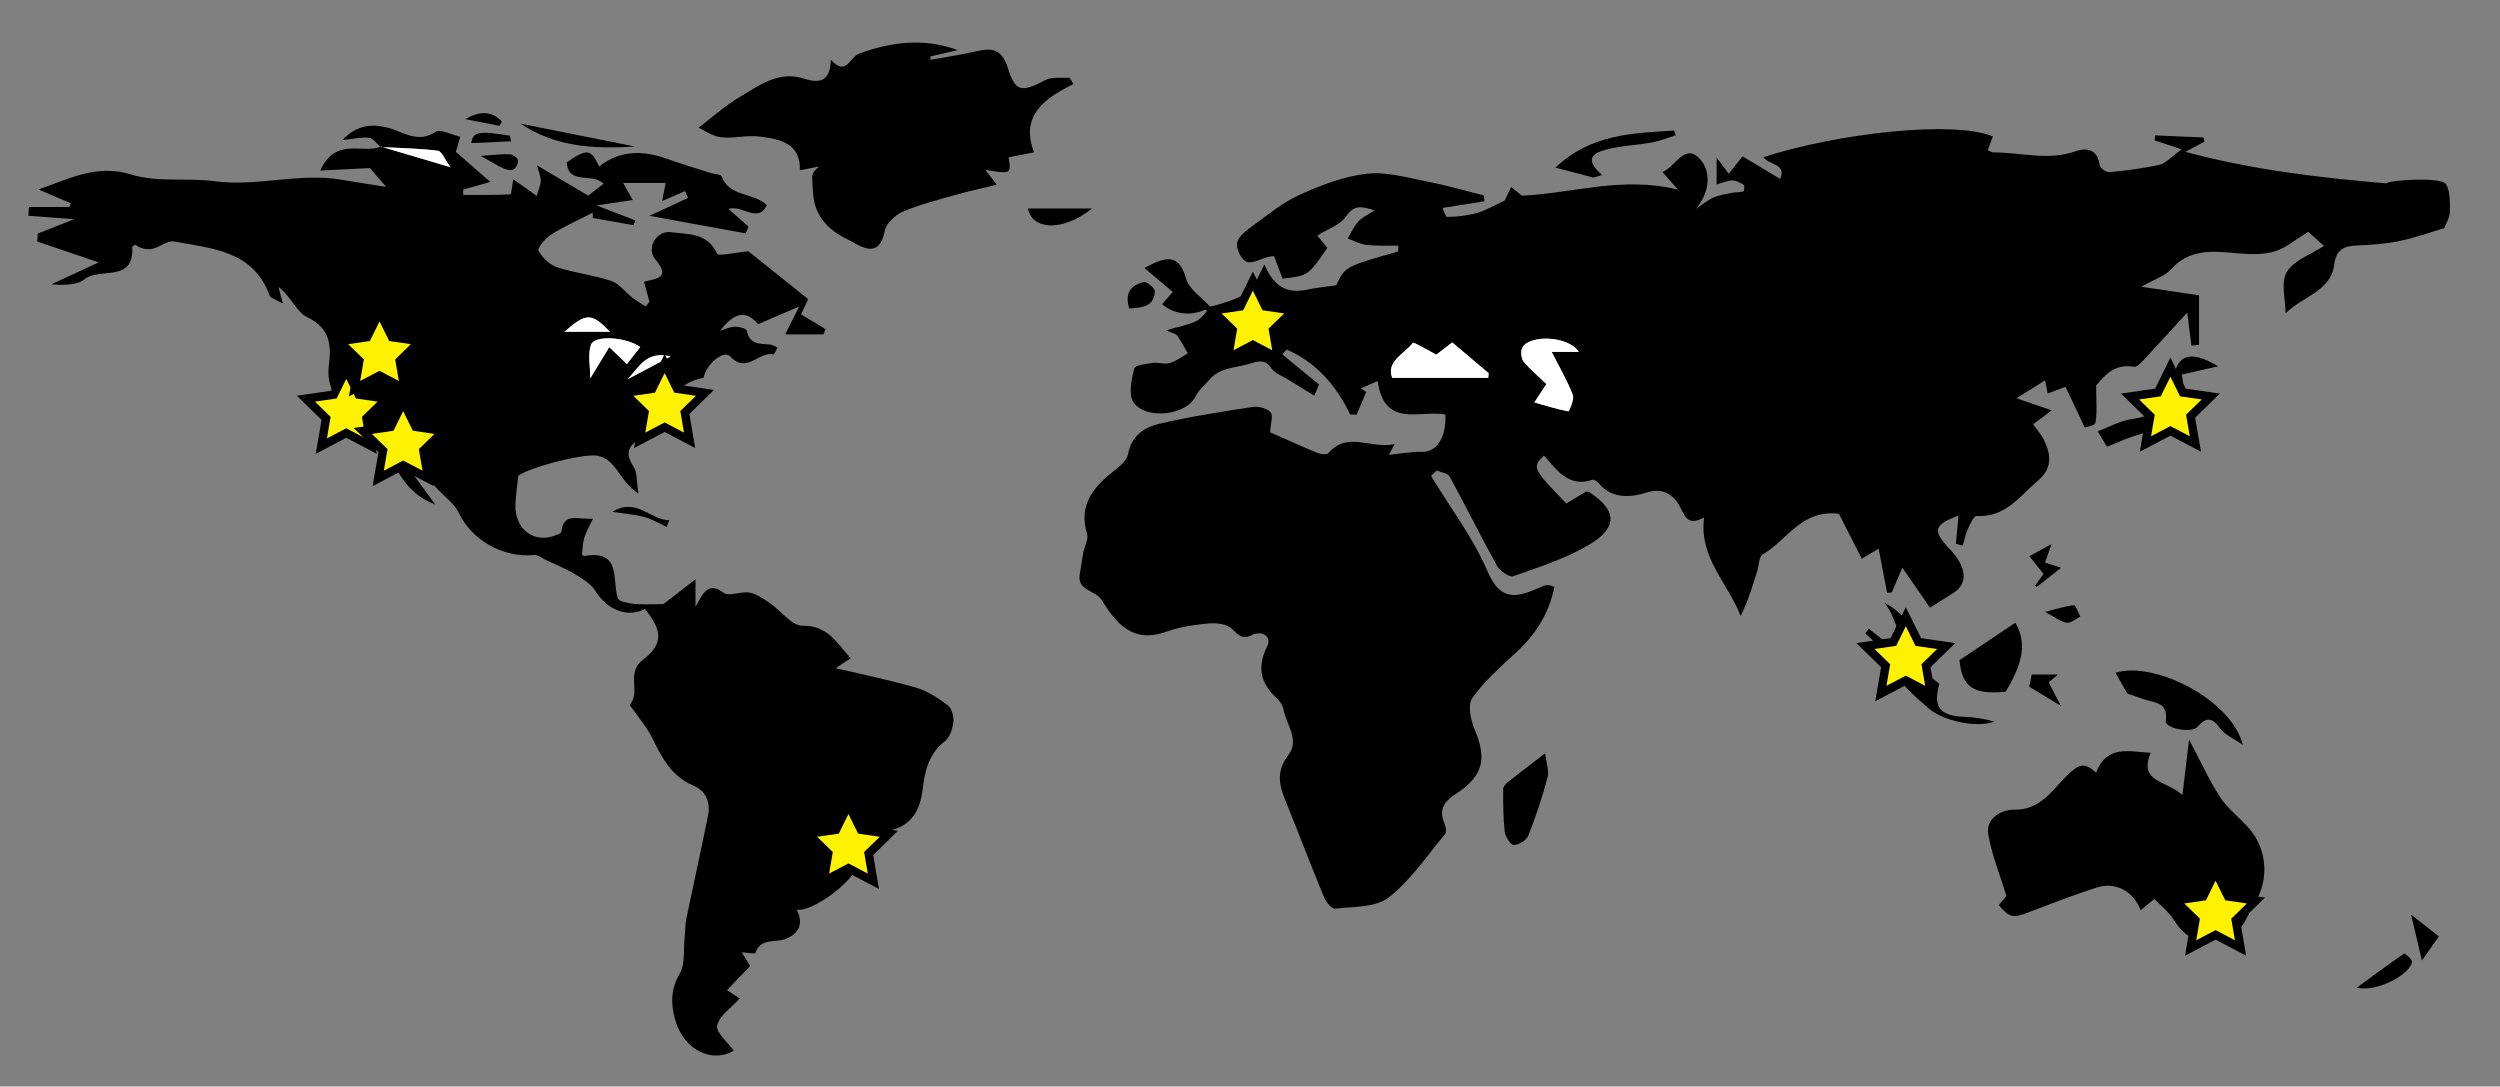 <?xml version="1.0" encoding="utf-8"?>
<!-- Generator: Adobe Illustrator 16.0.0, SVG Export Plug-In . SVG Version: 6.00 Build 0)  -->
<!DOCTYPE svg PUBLIC "-//W3C//DTD SVG 1.1//EN" "http://www.w3.org/Graphics/SVG/1.1/DTD/svg11.dtd">
<svg version="1.1" id="Layer_1" xmlns="http://www.w3.org/2000/svg" xmlns:xlink="http://www.w3.org/1999/xlink" x="0px" y="0px"
	 width="593.111px" height="257.778px" viewBox="0 0 593.111 257.778" enable-background="new 0 0 593.111 257.778"
	 xml:space="preserve">
<rect x="0" y="0" width="593.111" height="257.778" fill="#808080" stroke="none"/>
<g>
	<path fill-rule="evenodd" clip-rule="evenodd" d="M287.159,72.819c1.668-0.522,3.364-0.972,4.997-1.587
		c1.801-0.679,3.545-1.509,4.596-1.963c1.032-2.094,1.903-3.857,3.214-6.514c2.382,5.489,5.523,6.937,10.112,5.962
		c2.173-0.462,4.399-0.667,6.934-1.037c2.097-4.435,2.097-4.435,14.717-8.021c0.007-0.46,0.013-0.92,0.02-1.38
		c-2.514-0.036-5.047,0.107-7.533-0.171c-1.527-0.171-2.982-0.985-4.472-1.511c0.803-1.35,1.438-2.844,2.457-4.003
		c0.839-0.956,2.13-1.513,3.91-2.711c-3.171-0.918-4.854-1.368-6.735,1.435c-1.354,2.02-4.307,2.967-6.847,4.584
		c0.823,0.996,1.609,1.947,2.382,2.881c-4.522,6.619-4.522,6.619-10.623,7.329c-0.645-1.707-1.321-3.498-2.024-5.363
		c-0.572,0.081-1.003,0.101-1.411,0.206c-1.748,0.448-3.813,1.702-5.138,1.153c-1.227-0.506-2.471-3.08-2.219-4.475
		c0.271-1.498,2.107-2.913,3.554-3.959c3.687-2.668,7.292-5.658,11.386-7.504c5.046-2.274,10.463-4.356,15.892-4.958
		c4.694-0.52,9.665,0.971,14.45,1.896c4.461,0.863,8.84,2.151,13.253,3.253c0.047,0.467,0.095,0.935,0.141,1.402
		c-3.156,0.497-6.314,0.994-9.925,1.563c0.199,0.412,0.669,2.151,1.098,2.142c2.366-0.056,4.788-0.302,7.062-0.944
		c2.077-0.585,3.991-1.757,6.598-2.956c0.16-0.342,0.826-1.761,1.49-3.181c0.961,0.755,1.922,1.51,2.59,2.036
		c11.924-0.523,23.778-4.71,37.018-1.427c-1.539-1.745-2.471-2.8-3.705-4.2c3.272-1.26,5.34-7.221,9.082-2.85
		c2.529,2.954,2.153,7.771-1.178,11.641c1.396-0.924,2.705-2.041,4.213-2.717c1.409-0.632,3.019-0.84,4.558-1.149
		c0.836-0.167,1.74-0.051,2.542-0.296c0.19-0.059,0.325-1.397,0.096-1.545c-0.809-0.522-1.79-1.076-2.7-1.069
		c-1.15,0.007-2.295,0.554-3.747,0.951c0-1.903,0-3.574,0-6.395c1.319,1.775,1.959,2.634,2.859,3.845
		c1.107-1.379,2.005-2.496,3.302-4.109c2.83,1.698,5.707,3.425,8.926,5.357c1.578-3.729-2.918-3.343-3.962-5.173
		c17.534-5.704,45.172-8.798,54.413-4.921c-0.396,1.052-0.795,2.113-1.227,3.261c0.603,0.238,1.005,0.536,1.405,0.534
		c6.463-0.037,12.901,2.063,19.423-0.275c2.479-0.888,5.283-0.567,5.72,3.294c0.074,0.661,1.545,1.727,2.279,1.657
		c3.992-0.382,8.004-0.851,11.905-1.745c1.538-0.353,2.806-1.882,5.302-3.665c-3.168-1.042-4.794-1.576-6.42-2.11
		c0.026-0.4,0.049-0.8,0.075-1.199c3.833,0.168,7.667,0.337,11.502,0.506c0.084,0.322,0.168,0.643,0.253,0.964
		c-1.162,0.623-2.325,1.247-4.552,2.441c16.02,4.274,31.455,6.104,47.631,7.468c1.163-0.843,13.172-1.554,14.202,0.193
		c1.059,1.791,0.925,4.402,0.925,6.655c0,1.204-0.819,2.408-1.333,3.787c-3.133,0.921-6.853,2.26-10.685,3.066
		c-3.241,0.681-6.605,0.899-9.927,1.035c-3.149,0.13-5.047,0.903-5.519,4.604c-0.803,6.285-7.46,7.462-11.531,11.507
		c0-3.339-1.175-7.393,0.309-9.829c1.706-2.8,5.764-4.167,8.813-6.167c-1.111-0.998-2.277-2.044-3.739-3.359
		c-1.405,0.922-2.937,1.883-4.423,2.912c-3.052,2.11-5.947,2.522-9.986,2.354c-5.896-0.246-12.952-2.208-18.11,3.62
		c-1.411,1.594-3.825,2.301-7.076,4.155c5.099,0.759,8.871,1.321,13.69,2.039c0,3.776,0,7.762,0,11.748
		c-0.604,0.059-1.205,0.118-1.81,0.177c-0.365-2.913-0.729-5.826-0.981-7.831c-3.271,3.567-6.826,7.486-10.439,11.348
		c-0.612,0.653-1.575,1.617-2.212,1.505c-4.991-0.877-7.348,2.628-8.961,4.48c0,3.786,0.276,6.358-0.171,8.799
		c-0.13,0.714-2.314,1.053-2.525,1.14c-1.734-3.664-3.097-6.543-4.574-9.664c-1.356,0.513-2.613,0.987-4.22,1.596
		c-0.213-1.027-0.398-1.928-0.644-3.113c-1.906,1.194-3.665,2.296-6.767,4.238c3.359,1.151,5.644,1.934,8.385,2.873
		c-1.599,1.181-2.955,2.183-4.45,3.288c0.934,1.33,1.983,2.476,2.628,3.816c1.644,3.423,1.967,6.617-1.408,9.5
		c-4.361,3.725-7.783,8.853-14.615,8.448c-0.65-0.038-1.568,1.949-2.1,3.116c-0.554,1.223-0.793,2.588-1.169,3.891
		c-0.555-0.131-1.107-0.263-1.661-0.395c0.208-2.191,0.415-4.382,0.636-6.706c-5.896,2.201-6.228,3.567-2.173,7.841
		c4.143,4.366,4.514,8.222,1.002,10.475c-1.519,0.976-3.05,1.935-5.59,3.543c-1.886-2.731-3.931-5.692-6.566-9.51
		c-1.362,3.211-1.931,4.549-2.498,5.887c-0.371,0.033-0.743,0.065-1.116,0.098c-0.634-3.3-1.268-6.598-2.014-10.48
		c-1.55,0.922-3,1.785-3.995,2.377c-1.943-3.817-3.886-7.632-5.422-10.651c-8.937-1.107-12.288,6.312-18.049,9.599
		c-0.931,0.53-0.932,2.685-1.366,4.088c-1.098,3.55-2.197,7.1-3.898,10.559c-3.009-7.844-9.949-13.819-8.669-23.381
		c-3.175,1.642-4.176,0.791-5.522-2.142c-1.055-2.298-3.476-5.21-7.939-3.82c-3.71,1.155-8.242,1.742-11.504-2.096
		c-0.367-0.432-1.127-1.021-1.485-0.899c-5.752,1.962-8.487-2.332-11.555-5.736c-2.862,2.765-2.673,3.158,5.311,11.372
		c1.493-0.896,3.049-1.829,4.655-2.794c0.222,0.025,0.568-0.037,0.783,0.104c6.504,4.214,6.891,8.305,0.115,12.395
		c-5.563,3.357-11.979,5.36-18.157,7.564c-0.905,0.323-3.152-1.256-3.833-2.48c-3.884-6.991-7.42-14.174-11.259-21.192
		c-0.434-0.792-2.015-0.957-3.064-1.412c-0.444,0.431-0.89,0.862-1.334,1.293c4.553,7.51,9.992,14.641,13.406,22.637
		c3.396,7.953,7.84,5.773,13.109,3.513c0.412-0.177,0.895-0.237,1.346-0.254c0.28-0.01,0.568,0.164,1.406,0.435
		c-1.272,6.222-4.391,11.243-9.084,15.541c-3.7,3.388-7.53,6.799-10.405,10.838c-1.121,1.574-0.397,5.159,0.548,7.375
		c3.011,7.064,2.021,11.17-4.447,15.338c-2.559,1.649-4.148,3.612-2.737,6.887c0.337,0.783,0.609,2.126,0.2,2.62
		c-4.322,5.196-8.203,11.027-13.437,15.1c-3.078,2.395-8.352,2.102-12.686,2.626c-0.769,0.093-2.145-1.585-2.606-2.706
		c-3.207-7.782-6.201-15.653-9.361-23.456c-1.474-3.635-1.765-6.805,0.896-10.293c2.765-3.625-0.541-7.279-1.183-10.908
		c-0.171-0.976-0.947-1.979-1.705-2.695c-3.744-3.543-4.572-7.264-2.155-12.133c1.217-2.447-1.266-3.817-3.39-2.797
		c-2.454,1.178-3.295,0.219-4.913-1.373c-1.159-1.14-3.624-1.481-5.43-1.32c-3.433,0.306-6.957,0.817-10.181,1.972
		c-7.929,2.837-11.863-1.883-15.374-7.583c-1.432-2.325-5.926-2.069-5.136-6.213c0.321-1.686,0.513-3.396,0.833-5.081
		c0.275-1.446,1.251-3.056,0.88-4.279c-2.191-7.232,1.822-11.452,6.862-15.391c1.2-0.938,2.635-2.269,2.874-3.612
		c0.739-4.159,3.724-6.275,7.065-7.081c7.366-1.778,14.895-2.915,22.395-4.07c1.404-0.216,3.478,0.267,4.327,1.232
		c0.689,0.785,0.008,2.775-0.093,4.771c3.427,1.509,7.295,3.27,11.22,4.887c0.774,0.319,2.231,0.484,2.603,0.054
		c4.568-5.298,9.991-0.908,15.718-2.135c-0.94,1.756-1.424,2.656-1.355,2.531c2.337-0.226,5.139-0.752,7.93-0.699
		c3.394,0.065,5.699-3.428,5.47-8.856c-5.92-1.16-14.489,3.413-16.076-7.948c-1.426,0.628-2.704,1.191-3.98,1.753
		c0.425,0.276,0.851,0.552,1.276,0.829c-0.767,1.804-1.532,3.609-2.298,5.414c-0.51-0.021-1.019-0.042-1.527-0.063
		c-3.322-6.967-8.105-12.361-15.062-15.416c-0.343,0.391-0.688,0.78-1.032,1.171c2.877,2.357,5.754,4.714,8.711,7.138
		c-0.359,0.842-0.869,2.035-1.13,2.644c-2.134-1.311-4.244-2.597-6.342-3.902c-1.281-0.797-2.943-1.347-3.73-2.493
		c-1.617-2.352-3.061-1.833-5.432-1.133c-3.289,0.971-6.91,0.82-9.393,3.76c-1.113,1.317-2.547,2.479-3.277,3.982
		c-2.146,4.417-11.81,5.658-14.73,1.312c-1.243-1.849-0.406-5.388,0.192-7.996c0.17-0.742,2.803-1.08,4.35-1.295
		c1.347-0.188,2.849,0.39,4.11,0.027c1.515-0.437,2.847-1.512,4.259-2.31c-0.834-1.415-1.599-2.877-2.54-4.216
		c-0.301-0.428-1.068-0.529-2.647-1.242c2.999-0.878,5.299-1.236,7.272-2.236c1.356-0.687,2.26-2.267,3.367-3.448L287.159,72.819z
		 M374.571,83.493c-2.483-3.879-11.74-4.141-13.412-1.016c-0.448,0.838-0.291,2.559,0.304,3.292
		c1.554,1.911,3.503,3.499,5.432,5.348c-0.043,0.061-0.299,0.404-0.533,0.762c-0.786,1.196-1.564,2.397-2.347,3.597
		c2.68,0.768,5.348,1.598,8.073,2.124c0.139,0.027,1.471-2.835,1.063-3.896c-1.312-3.401-3.181-6.587-5.013-10.21
		C370.162,83.493,372.049,83.493,374.571,83.493z M330.287,89.648c8.083,0,15.438,0,22.793,0c0.032-0.373,0.064-0.745,0.097-1.118
		c-2.757-2.328-5.513-4.655-8.642-7.297c-0.942,0.724-2.654,2.038-3.781,2.903c-2.357-1.202-5.357-3.067-5.572-2.788
		C333.136,84.006,328.8,85.688,330.287,89.648z"/>
	<path fill-rule="evenodd" clip-rule="evenodd" d="M90.286,34.882c-0.896-0.772-1.723-2.074-2.701-2.199
		c-1.744-0.223-3.578,0.267-6.399,0.567c3.566-3.659,6.927-3.884,10.58-3.009c3.791,0.909,7.252,3.94,11.624,1.016
		c1.067-0.714,3.533,0.662,5.791,1.176c-0.293,1.028-0.646,2.265-1.026,3.598c2.519,2.199,5.156,4.502,8.167,7.13
		c-2.04,0.576-4.238,1.197-6.436,1.817c0.008,0.423,0.017,0.846,0.025,1.268c3.727,0,7.456,0.055,11.173-0.13
		c0.238-0.012,0.381-1.898,0.69-3.566c0.857,0.591,1.69,1.154,2.511,1.735c1.019,0.723,2.027,1.461,3.041,2.191
		c0.34-1.187,0.881-2.362,0.957-3.566c0.062-0.969-0.438-1.974-0.872-3.683c4.391,2.598,8.151,4.822,12.137,7.181
		c0.976-0.755,2.14-1.657,3.623-2.806c-2.537-2.766-8.336,0.444-8.716-5.069c4.814-3.356,5.743-3.238,7.688,0.98
		c4.972-3.946,10.379-3.863,16.061-1.842c3.449,1.227,6.962,2.273,10.451,3.388c0.872,0.278,2.361,0.28,2.55,0.787
		c1.875,5.047,7.594,3.67,10.712,6.862c-2.177,4.371-5.731-0.167-9.1,0.859c1.877,1.656,3.315,2.925,4.753,4.195
		c-0.211,0.537-0.423,1.075-0.635,1.612c-7.4-1.35-14.801-2.7-22.854-4.168c3.315-1.541,6.235-2.897,9.155-4.254
		c-0.241-0.537-0.482-1.074-0.722-1.611c-1.598,0.694-3.196,1.388-5.414,2.352c0.286-1.504,0.476-2.5,0.817-4.293
		c-3.275,0-6.299,0-10.076,0c0.868,1.548,1.381,2.464,2.276,4.059c-2.955,0.438-5.42,0.805-8.604,1.277
		c3.458,1.334,6.349,2.449,9.24,3.564c-0.152,0.376-0.305,0.752-0.458,1.128c-3.219-0.572-6.438-1.143-9.657-1.715
		c-0.013-0.413-0.025-0.827-0.038-1.241c-3.277,1.682-6.666,3.184-9.779,5.127c-1.386,0.865-3.395,3.241-3.073,3.851
		c0.879,1.667,2.646,3.368,4.424,3.956c4.182,1.381,8.667,1.85,12.842,3.245c1.88,0.628,3.287,2.625,4.963,3.93
		c1,0.778,2.106,1.417,3.164,2.119c0.315-0.357,0.63-0.715,0.945-1.072c-0.428-1.586-0.855-3.173-1.296-4.806
		c2.784-0.729,6.53-0.741,2.649-5.332c-2.199-2.602,0.307-6.905,3.742-6.407c3.937,0.57,8.641,0.012,10.914,5.098
		c0.311,0.697,4.404-0.297,7.458-0.572c4.002,3.206,8.995,7.207,14.184,11.364c-0.462,0.988-1.079,2.31-1.693,3.625
		c2.066,1.24,3.938,2.361,5.808,3.483c-0.166,0.417-0.332,0.834-0.498,1.251c-2.781,0-5.563,0-9.08,0
		c1.077-2.135,1.985-3.935,3.346-6.632c-3.631,1.563-6.575,2.83-9.785,4.212c-3.342-4.083-6.309-1.873-9.04,1.587
		c1.148-0.355,2.29-0.955,3.448-0.991c1.011-0.033,2.85,0.424,2.936,0.913c0.605,3.39,3.121,3.106,5.505,3.31
		c0.619,0.053,1.206,0.484,1.808,0.742c-0.347,0.563-0.822,1.657-1.021,1.609c-3.407-0.827-6.304,4.732-10.229,0.48
		c-1.521-1.646-5.753,1.85-6.322,5.066c-5.137,1.006-7.8,3.913-8.802,9.267c-0.362,1.938-3.611,3.568-5.819,4.873
		c-3.013,1.782-4.26,3.51-2.021,6.895c0.911,1.376,0.705,3.491,1.201,6.412c-4.936-3.035-5.297-9.151-11.014-9.026
		c-4.018,0.088-14.51,2.757-17.503,4.81c-0.245,2.383-0.605,4.625-0.68,6.878c-0.193,5.803,4.365,9.271,9.471,7.285
		c0.52-0.202,1.38-0.493,1.419-0.82c0.562-4.833,3.907-2.854,7.498-3.149c-0.924,1.992-1.666,3.209-2.052,4.531
		c-0.379,1.295-0.396,2.695-0.556,3.932c0.257,0.234,0.381,0.429,0.466,0.413c8.951-1.608,6.648,5.521,8.018,9.991
		c0.238,0.775,2.42,1.193,3.752,1.34c2.008,0.222,4.059,0.058,7.111,0.058c1.751-1.358,4.435-3.44,7.589-5.889
		c0,2.337,0,3.757,0,6.567c1.885-3.574,3.14-5.975,6.676-3.353c1.302,0.965,4.142-0.425,6.153-0.053
		c1.71,0.315,3.324,1.491,4.827,2.514c2.646,1.799,5.195,5.378,7.75,5.347c5.969-0.074,8.063,3.995,11.403,7.719
		c-1.667,1.104-3.103,2.057-3.544,2.349c5.974,1.416,12.605,2.758,19.083,4.633c2.708,0.783,5.257,2.476,7.538,4.205
		c0.935,0.708,1.437,2.658,1.292,3.948c-0.18,1.594-0.826,3.619-1.995,4.526c-3.854,2.989-4.749,7.019-5.302,11.479
		c-0.616,4.958-2.542,8.712-8.36,9.869c-3.092,0.616-7.183,1.301-6.801,6.887c0.28,4.104-10.879,12.476-14.715,11.746
		c1.823,3.508,0.333,5.844-2.792,7.001c-2.437,0.902-5.782-0.353-7.014,3.301c-0.075,0.222-1.676-0.072-3.202-0.164
		c0.82,1.344,1.366,2.237,1.967,3.222c-1.76,1.842-3.541,3.705-5.483,5.738c1.028,0.674,1.882,1.234,3.015,1.979
		c-1.94,2.155-4.816,4.019-5.348,6.403c-0.365,1.637,2.529,3.999,3.924,5.977c-4.931,2.968-11.767,0.085-13.878-7.28
		c-1.013-3.533-1.176-7.177,1.027-10.909c1.384-2.345,0.891-5.804,1.212-8.765c0.16-1.471,0.111-2.979,0.408-4.417
		c1.671-8.097,3.469-16.165,5.114-24.266c0.647-3.189-0.353-5.938-3.471-7.255c-5.237-2.21-7.511-6.733-9.82-11.43
		c-1.174-2.388-2.993-4.458-4.521-6.672c-0.259-0.374-0.811-1.004-0.742-1.081c2.701-3.013-0.932-7.553,3.057-10.613
		c4.96-3.806,4.757-6.914,0.547-12.105c-4.1,2.208-9.012,0.191-11.718-4.243c-1.047-1.718-3.109-2.939-4.921-4.036
		c-2.164-1.308-4.554-2.246-6.852-3.334c-0.918-0.435-1.894-1.278-2.771-1.192c-7.466,0.729-14.828-3.557-17.87-9.963
		c-1.057-2.226-3.387-3.847-5.135-5.745c-1.554-1.687-3.134-3.351-4.651-5.07c-1.356-1.536-2.64-3.135-3.957-4.706
		c-0.383,0.267-0.767,0.533-1.151,0.799c3.099,4.244,6.197,8.489,9.295,12.733c-4.102-1.58-6.857-4.258-9.033-8.121
		c-2.131-3.782-5.365-6.985-8.331-10.245c-3.873-4.256-8.78-7.833-7.893-14.665c0.62-4.78,0.318-8.808-5.118-11.424
		c-2.599-1.25-3.956-5.079-6.823-7.168c0.277,1.042,0.554,2.083,1.043,3.922c-1.527-0.9-2.89-1.214-3.155-1.933
		c-3.947-10.708-13.745-11.114-22.681-12.801c-1.507-0.285-3.296,1.324-5.033,1.718c-1.315,0.299-2.753,0.059-4.141-0.943
		c-0.254,0.167-0.736,0.347-0.728,0.498c0.509,8.642-7.681,4.803-11.255,7.656c-1.897,1.513-5.047,1.455-7.958,1.244
		c3.486-1.611,6.973-3.223,11.254-5.203c-5.488-1.861-10.041-3.404-14.593-4.948c0.046-0.632,0.093-1.264,0.139-1.896
		c2.67-1.052,5.34-2.105,8.627-3.401c-4.055-0.305-7.456-0.56-10.856-0.815c0.042-0.695,0.084-1.39,0.126-2.085
		c3.204,0,6.407,0,9.611,0c0.101-0.296,0.201-0.593,0.301-0.889c-2.369-1.013-4.737-2.026-7.661-3.276
		c7.462-2.552,13.809-6.098,22.125-3.511c6.104,1.899,13.109,0.679,19.617,1.561c10.099,1.368,20.067-2.075,30.122-0.354
		c3.221,0.551,6.453,1.034,10.644,1.701c-1.862-2.16-3.105-3.602-3.848-4.464c-3.961,0.197-7.373,0.366-11.798,0.586
		c3.67-8.101,10.039-3.854,14.437-5.673c5.113,1.503,10.208,3.022,16.472,4.888c-1.379-1.878-2.075-3.803-2.996-3.917
		C99.387,35.202,94.826,35.127,90.286,34.882z M151.905,82.336c-3.307-2.388-10.859-2.921-11.704-0.542
		c-0.79,2.225-0.169,4.95-0.169,7.987c1.907-3.132,3.21-5.274,4.514-7.416c1.343,1.285,2.686,2.57,4.194,4.013
		C149.594,85.287,150.656,83.93,151.905,82.336z M144.739,78.722c-4.428-4.589-5.718-4.526-10.834,0
		C137.437,78.722,140.815,78.722,144.739,78.722z M148.901,89.973c3.125-1.654,6.251-3.308,10.229-5.413
		C153.276,83.088,151.48,87.278,148.901,89.973z"/>
	<path fill-rule="evenodd" clip-rule="evenodd" d="M254.697,19.932c-6.944,3.418-12.719,7.493-9.374,16.211
		c-2.591,0.498-4.311,0.828-6.017,1.156c0.599,4.024,0.599,4.024-5.54,2.99c0.962,1.258,1.694,2.217,2.695,3.527
		c-3.543,0.873-6.823,1.58-10.044,2.497c-4.112,1.17-8.301,2.223-12.207,3.904c-1.789,0.769-3.944,2.733-4.28,4.475
		c-1.426,7.39-6.252,3.323-8.729,2.156c-4.363-2.057-8.001-5.359-8.311-11.14c-0.236-4.405-0.672-4.382,1.456-6.203
		c-1.401,0.272-2.803,0.544-4.578,0.889c0.187-6.504-4.825-7.446-9.757-8.015c-2.974-0.343-6.093,0.541-9.058,0.164
		c-2.089-0.266-4.027-1.724-5.201-2.265c3.032-2.298,6.153-5.132,9.705-7.236c4.652-2.755,9.246-6.339,15.328-4.375
		c3.505,1.131,6.195,0.781,6.323-4.503c3.658,4.081,4.518-0.625,6.667-1.418c7.617-2.812,15.327-3.808,23.458-0.86
		c-2.17,0.505-4.342,1.01-6.513,1.516c0.018,0.259,0.036,0.518,0.053,0.776c3.192-0.57,6.404-1.048,9.57-1.734
		c3.819-0.828,7.037-1.87,8.762,3.682c1.814,5.84,3.342,5.777,8.951,2.857c1.562-0.813,3.758-0.408,5.664-0.562
		C254.046,18.923,254.371,19.428,254.697,19.932z"/>
	<path fill-rule="evenodd" clip-rule="evenodd" d="M511.114,213.262c-1.147,0.95-2.168,1.793-3.257,2.691
		c-1.659-4.476-5.954-6.829-10.379-5.41c-5.589,1.792-11.066,3.941-16.559,6.023c-3.375,1.28-4.115,1.166-6.745-1.823
		c0.441-0.52,0.912-1.065,1.377-1.617c0.383-0.455,0.759-0.917,0.459-0.554c-1.62-5.313-3.494-9.846-4.292-14.563
		c-0.695-4.11,3.414-5.966,6.166-5.916c6.366,0.115,9.098-4.868,12.604-8.204c2.562-2.437,3.954-3.252,6.793-0.585
		c2.573-6.63,7.709-5.001,12.953-4.714c-2.895,7.06,3.607,6.466,7.532,10.031c0.565-4.707,0.991-8.254,1.582-13.168
		c2.857,5.382,4.826,9.818,7.467,13.811c1.854,2.803,4.767,4.881,6.953,7.494c4.115,4.915,4.587,12.029,1.128,17.533
		c-1.937,3.083-2.664,7.02-7.216,8.233c-5.694,1.52-8.888,0.578-12.071-4.456C514.524,216.355,512.809,215.04,511.114,213.262z"/>
	<path fill-rule="evenodd" clip-rule="evenodd" d="M504.687,164.54c-1.234-2.184-2.055-3.635-2.797-4.95
		c9.465-2.831,27.659,6.576,30.206,17.145c-2.331-1.648-4.387-2.467-5.438-3.981c-1.919-2.768-3.414-2.522-5.374-0.271
		c-1.337,1.536-7.713,0.324-7.467-1.413c0.645-4.523-2.644-4.308-5.202-5.169C507.066,165.378,505.525,164.83,504.687,164.54z"/>
	<path fill-rule="evenodd" clip-rule="evenodd" d="M475.849,164.101c-7.707,0.763-10.368-1.095-10.979-7.481
		c4.474-3,8.771-5.881,13.253-8.888C481.343,153.142,479.177,158.482,475.849,164.101z"/>
	<path fill-rule="evenodd" clip-rule="evenodd" d="M366.56,178.736c0.248,2.077,1.013,4.037,0.583,5.687
		c-1.229,4.7-2.791,9.335-4.575,13.857c-0.427,1.08-2.219,2.168-3.41,2.199c-0.725,0.019-2.022-1.918-2.158-3.082
		c-0.391-3.378-0.387-6.81-0.376-10.22c0.001-0.587,0.688-1.3,1.234-1.735C360.388,183.422,362.98,181.48,366.56,178.736z"/>
	<path fill-rule="evenodd" clip-rule="evenodd" d="M499.878,105.994c-0.485-0.802-1.085-1.792-2.217-3.661
		c2.902-1.091,5.349-2.506,7.946-2.885c5.792-0.845,9.586-3.092,9.959-8.506c0.446-6.47,3.614-8.347,10.678-4.034
		c-3.341,0.753-5.989,1.352-8.637,1.95c1.682,8.293-0.854,11.408-11.653,14.718C504.111,104.141,502.357,104.996,499.878,105.994z"
		/>
	<path fill-rule="evenodd" clip-rule="evenodd" d="M460.109,162.225c-1.6,5.546,0.169,7.631,5.916,7.838
		c2.411,0.087,4.813,0.461,7.152,1.147c-4.527,1.593-12.305-0.274-15.597-3.14c-3.779-3.291-7.575-6.351-9.367-11.487
		c-0.862-2.474-3.714-4.253-5.665-6.346c0.267-0.359,0.532-0.719,0.799-1.078C448.889,153.479,454.429,157.798,460.109,162.225z"/>
	<path fill-rule="evenodd" clip-rule="evenodd" d="M287.252,72.673c-3.465,2.419-8.365,2.294-11.542-0.517
		c0.847-0.975,1.698-1.952,2.524-2.9c-2.096-1.764-4.242-3.57-6.744-5.675c4.999-2.691,8.163-3.635,9.885,2.5
		c0.728,2.591,3.774,4.531,5.775,6.752C287.159,72.819,287.252,72.673,287.252,72.673z"/>
	<path fill-rule="evenodd" clip-rule="evenodd" d="M378.028,42.129c-2.775-0.729-5.551-1.457-9.001-2.363
		c8.388-7.983,18.327-8.171,28.131-8.795c0.139,0.368,0.277,0.734,0.415,1.102c-1.884,0.589-3.733,1.375-5.66,1.727
		c-3.701,0.675-7.543,0.76-11.138,1.764c-2.179,0.608-5.427,1.898-0.664,5.964C379.418,41.728,378.723,41.928,378.028,42.129z"/>
	<path fill-rule="evenodd" clip-rule="evenodd" d="M243.882,49.452c4.959,0,9.597,0,15.219,0
		C251.993,55.118,244.811,54.5,243.882,49.452z"/>
	<path fill-rule="evenodd" clip-rule="evenodd" d="M559.118,234.321c4.376-3.2,7.778-5.728,11.285-8.103
		c0.132-0.09,1.907,1.386,1.827,1.99C571.852,231.122,563.93,235.488,559.118,234.321z"/>
	<path fill-rule="evenodd" clip-rule="evenodd" d="M457.419,156.631c-7.63-2.01-6.717-9.524-10.376-13.629
		C452.482,145.779,455.036,150.709,457.419,156.631z"/>
	<path fill-rule="evenodd" clip-rule="evenodd" d="M150.642,34.757c-10.073,0.653-19.05,0.005-27.128-5.412
		C132.31,31.1,141.039,32.842,150.642,34.757z"/>
	<path fill-rule="evenodd" clip-rule="evenodd" d="M486.719,129.071c-0.319,0.911-0.876,2.502-1.546,4.411
		c1.072,0.344,2.279,0.731,3.807,1.223c-2.031,1.597-3.903,3.069-5.775,4.541c-0.13-0.103-0.262-0.204-0.393-0.307
		c0.635-0.878,1.27-1.755,2.005-2.771c-0.99-1.24-2.004-2.508-3.369-4.217C483.28,130.949,485.011,130.003,486.719,129.071z"/>
	<path fill-rule="evenodd" clip-rule="evenodd" d="M267.906,73.176c-1.216-3.85,0.579-5.618,3.511-6.244
		c0.711-0.152,2.606,1.472,2.566,2.203C273.788,72.738,270.983,73.017,267.906,73.176z"/>
	<path fill-rule="evenodd" clip-rule="evenodd" d="M572.022,216.996c2.367,1.853,4.364,3.417,6.591,5.161
		c-0.944,1.335-2.11,2.984-4.034,5.704C573.585,223.633,572.854,220.525,572.022,216.996z"/>
	<path fill-rule="evenodd" clip-rule="evenodd" d="M488.237,160.036c-1.153,0.963-1.746,1.458-2.21,1.845
		c0.78,1.496,1.546,2.966,2.925,5.61c-3.137-1.911-5.001-3.047-7.522-4.582c0.042-0.203,0.299-1.478,0.579-2.873
		C483.889,160.036,485.534,160.036,488.237,160.036z"/>
	<path fill-rule="evenodd" clip-rule="evenodd" d="M485.169,145.16c2.703-0.677,4.774-1.354,6.896-1.577
		c0.391-0.042,0.976,1.756,1.473,2.705c-1.089,0.528-2.275,1.621-3.243,1.453C488.785,147.478,487.427,146.359,485.169,145.16z"/>
	<path fill-rule="evenodd" clip-rule="evenodd" d="M114.058,36.979c3.093-0.197,5.009-0.462,6.907-0.367
		c0.705,0.035,1.81,0.826,1.931,1.433c0.132,0.659-0.489,1.793-1.115,2.18c-0.529,0.326-1.614,0.056-2.313-0.261
		C118.038,39.317,116.701,38.46,114.058,36.979z"/>
	<path fill-rule="evenodd" clip-rule="evenodd" d="M145.265,121.432c5.819-3.542,9.071,2.028,13.518,1.987
		c-0.203,0.532-0.407,1.065-0.61,1.598c-1.735-0.798-3.405-1.838-5.224-2.333C150.673,122.068,148.275,121.898,145.265,121.432z"/>
	<path fill-rule="evenodd" clip-rule="evenodd" d="M118.484,29.853c-2.706-0.528-5.411-1.057-8.116-1.585
		c3.313-1.934,6.271-2.054,8.703,0.585C118.875,29.187,118.68,29.52,118.484,29.853z"/>
	<path fill-rule="evenodd" clip-rule="evenodd" d="M121.258,33.524c-3.154,0.143-6.308,0.287-9.448,0.43
		c0.372-2.665,1.71-2.999,9.148-1.758C121.058,32.64,121.158,33.082,121.258,33.524z"/>
	<path fill-rule="evenodd" clip-rule="evenodd" fill="#FFFFFF" d="M374.571,83.493c-2.522,0-4.409,0-6.433,0
		c1.832,3.624,3.701,6.809,5.013,10.21c0.407,1.06-0.925,3.922-1.063,3.896c-2.726-0.526-5.394-1.356-8.073-2.124
		c0.782-1.2,1.561-2.4,2.347-3.597c0.234-0.358,0.49-0.702,0.533-0.762c-1.929-1.849-3.878-3.437-5.432-5.348
		c-0.595-0.733-0.752-2.453-0.304-3.292C362.831,79.352,372.088,79.614,374.571,83.493z"/>
	<path fill-rule="evenodd" clip-rule="evenodd" fill="#FFFFFF" d="M330.287,89.648c-1.487-3.96,2.849-5.642,4.895-8.3
		c0.215-0.279,3.215,1.586,5.572,2.788c1.127-0.865,2.839-2.179,3.781-2.903c3.129,2.643,5.885,4.97,8.642,7.297
		c-0.032,0.373-0.064,0.745-0.097,1.118C345.726,89.648,338.37,89.648,330.287,89.648z"/>
	<path fill-rule="evenodd" clip-rule="evenodd" fill="#FFFFFF" d="M151.905,82.336c-1.249,1.594-2.311,2.951-3.166,4.042
		c-1.508-1.443-2.851-2.729-4.194-4.013c-1.304,2.142-2.607,4.284-4.514,7.416c0-3.038-0.62-5.763,0.169-7.987
		C141.045,79.415,148.598,79.948,151.905,82.336z"/>
	<path fill-rule="evenodd" clip-rule="evenodd" fill="#FFFFFF" d="M90.286,34.882c4.54,0.246,9.102,0.32,13.604,0.878
		c0.921,0.113,1.617,2.038,2.996,3.917c-6.264-1.866-11.358-3.385-16.472-4.888C90.396,34.802,90.286,34.882,90.286,34.882z"/>
	<path fill-rule="evenodd" clip-rule="evenodd" fill="#FFFFFF" d="M144.739,78.722c-3.924,0-7.303,0-10.834,0
		C139.021,74.195,140.312,74.132,144.739,78.722z"/>
	<path fill-rule="evenodd" clip-rule="evenodd" fill="#FFFFFF" d="M148.901,89.973c2.58-2.694,4.375-6.884,10.229-5.413
		C155.152,86.665,152.026,88.319,148.901,89.973z"/>
</g>
<polygon fill-rule="evenodd" clip-rule="evenodd" fill="#FFF200" stroke="#000000" stroke-width="2" stroke-miterlimit="10" points="
	157.682,86.242 160.642,92.24 167.262,93.203 162.472,97.871 163.603,104.464 157.682,101.352 151.761,104.464 152.892,97.871 
	148.101,93.203 154.721,92.24 "/>
<polygon fill-rule="evenodd" clip-rule="evenodd" fill="#FFF200" stroke="#000000" stroke-width="2" stroke-miterlimit="10" points="
	82.152,87.624 85.113,93.623 91.732,94.584 86.942,99.253 88.073,105.847 82.152,102.734 76.231,105.847 77.362,99.253 
	72.571,94.584 79.191,93.623 "/>
<polygon fill-rule="evenodd" clip-rule="evenodd" fill="#FFF200" stroke="#000000" stroke-width="2" stroke-miterlimit="10" points="
	90.039,73.994 92.999,79.992 99.619,80.954 94.829,85.624 95.96,92.217 90.039,89.104 84.118,92.217 85.249,85.624 80.458,80.954 
	87.078,79.992 "/>
<polygon fill-rule="evenodd" clip-rule="evenodd" fill="#FFF200" stroke="#000000" stroke-width="2" stroke-miterlimit="10" points="
	95.652,95.279 98.613,101.277 105.233,102.239 100.442,106.909 101.573,113.502 95.652,110.389 89.731,113.502 90.862,106.909 
	86.072,102.239 92.692,101.277 "/>
<polygon fill-rule="evenodd" clip-rule="evenodd" fill="#FFF200" stroke="#000000" stroke-width="2" stroke-miterlimit="10" points="
	201.292,190.861 204.253,196.86 210.873,197.822 206.083,202.491 207.213,209.083 201.292,205.971 195.371,209.083 196.502,202.491 
	191.712,197.822 198.332,196.86 "/>
<polygon fill-rule="evenodd" clip-rule="evenodd" fill="#FFF200" stroke="#000000" stroke-width="2" stroke-miterlimit="10" points="
	297.235,66.7 300.196,72.698 306.816,73.66 302.026,78.33 303.156,84.923 297.235,81.81 291.315,84.923 292.445,78.33 
	287.655,73.66 294.274,72.698 "/>
<polygon fill-rule="evenodd" clip-rule="evenodd" fill="#FFF200" stroke="#000000" stroke-width="2" stroke-miterlimit="10" points="
	452.146,146.313 455.107,152.311 461.727,153.273 456.937,157.943 458.067,164.536 452.146,161.423 446.226,164.536 
	447.356,157.943 442.566,153.273 449.186,152.311 "/>
<polygon fill-rule="evenodd" clip-rule="evenodd" fill="#FFF200" stroke="#000000" stroke-width="2" stroke-miterlimit="10" points="
	525.635,206.681 528.596,212.68 535.216,213.642 530.425,218.311 531.556,224.905 525.635,221.792 519.714,224.905 520.845,218.311 
	516.055,213.642 522.675,212.68 "/>
<polygon fill-rule="evenodd" clip-rule="evenodd" fill="#FFF200" stroke="#000000" stroke-width="2" stroke-miterlimit="10" points="
	514.918,87.113 517.879,93.112 524.499,94.074 519.708,98.743 520.839,105.336 514.918,102.223 508.997,105.336 510.128,98.743 
	505.338,94.074 511.957,93.112 "/>
</svg>
